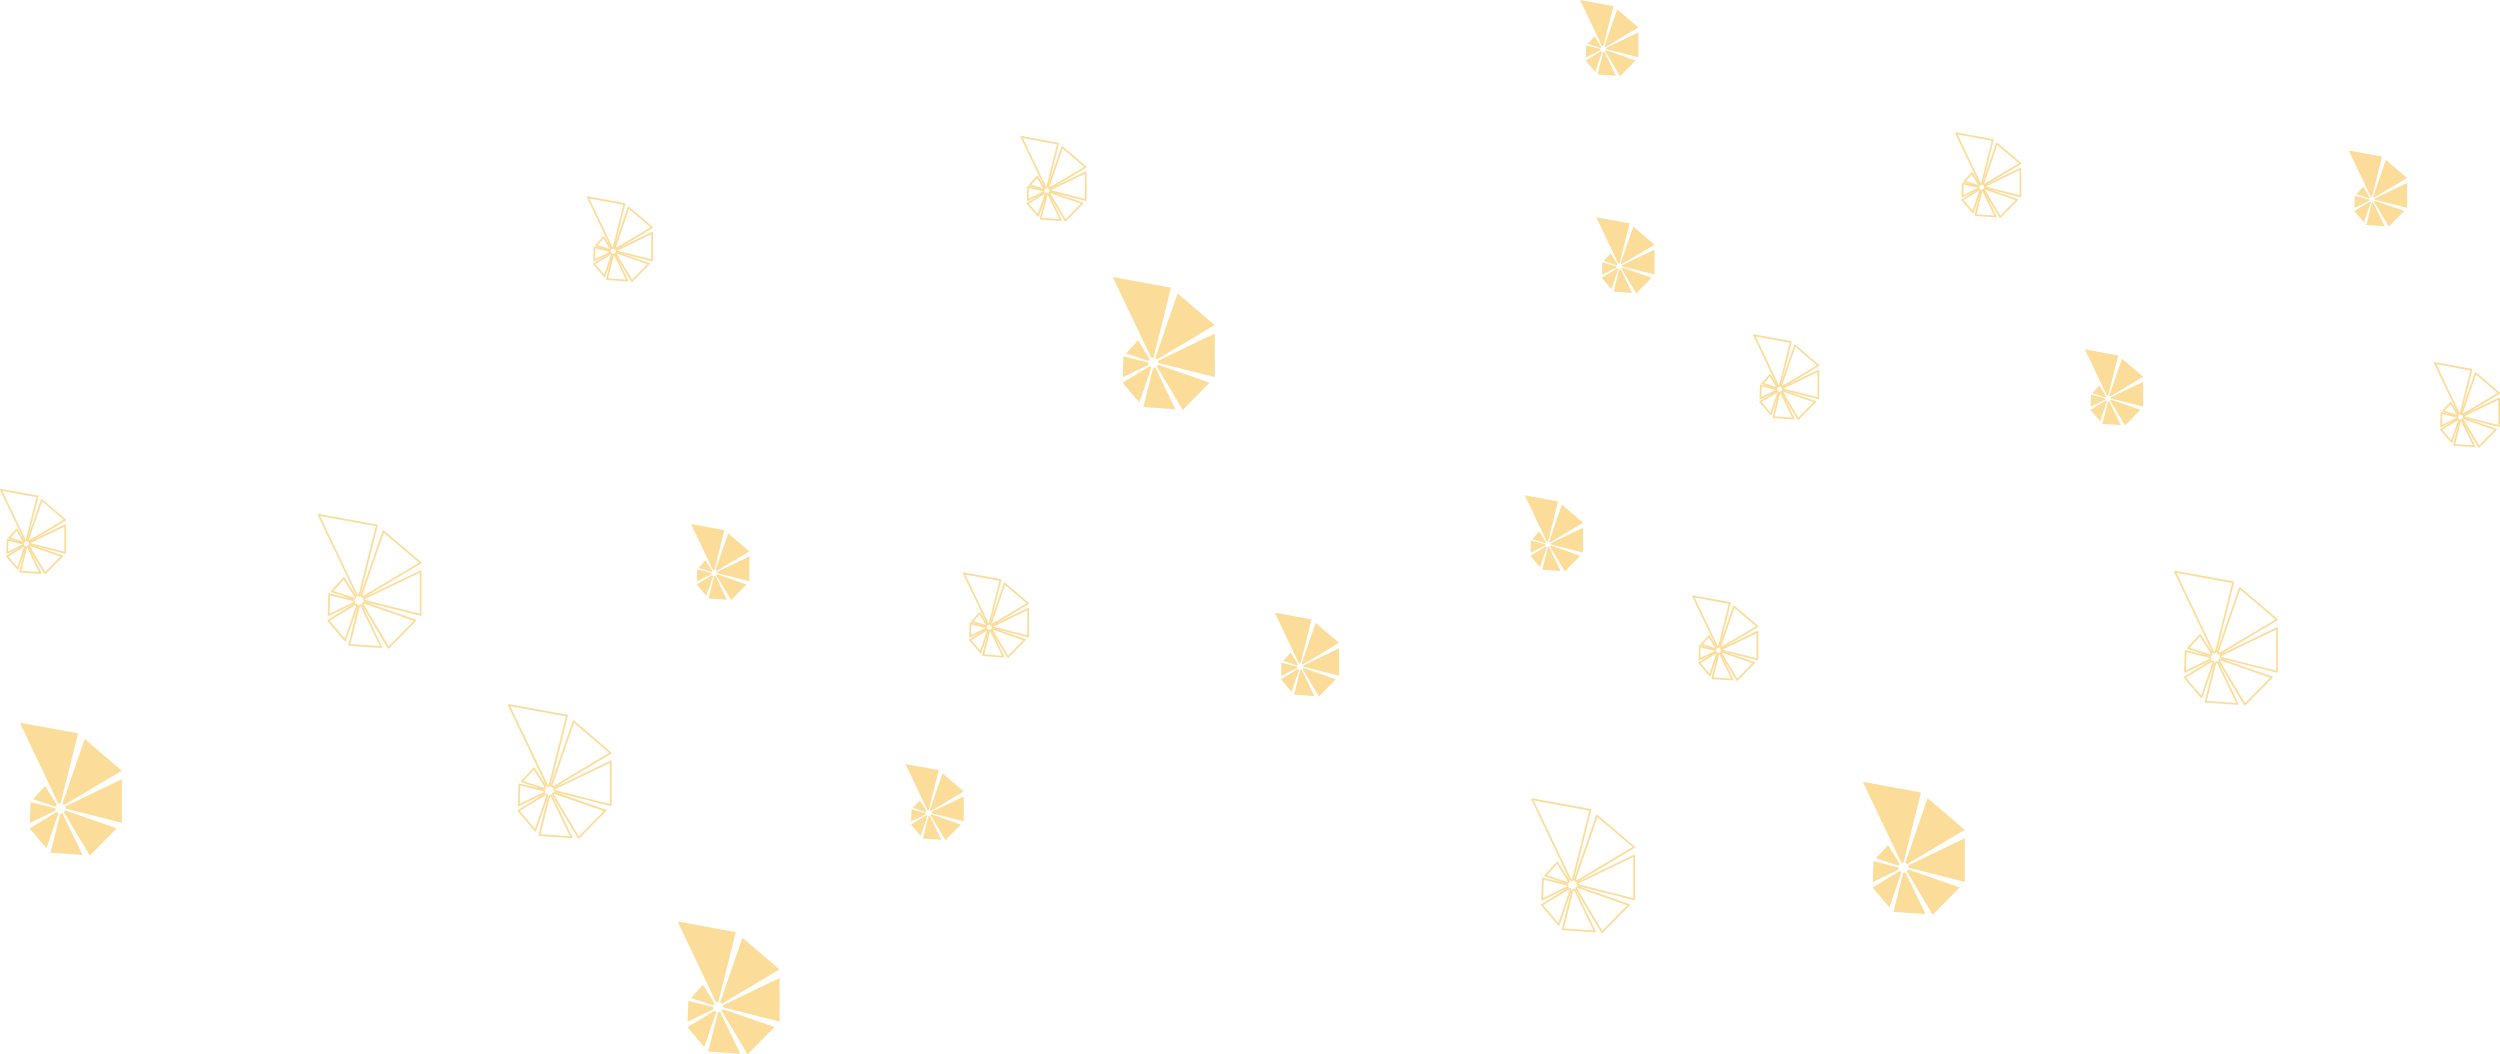 <svg id="Слой_1" data-name="Слой 1" xmlns="http://www.w3.org/2000/svg" viewBox="0 0 1404.19 592.21"><title>header-bg</title><g style="opacity:0.4"><path d="M-181.79,780.45l14.29-6.92a1.14,1.14,0,0,0,.13-0.71,1.13,1.13,0,0,0-.29-0.67l-13.77-3.43Z" transform="translate(198.57 -318.2)" style="fill:#f7a800;fill-rule:evenodd"/><path d="M-172.49,794.65l6.71-19.44a1.13,1.13,0,0,0-.41-0.6,1.17,1.17,0,0,0-.68-0.27L-182,783.48Z" transform="translate(198.57 -318.2)" style="fill:#f7a800;fill-rule:evenodd"/><path d="M-152.2,798.42l-11.19-23.25a1.16,1.16,0,0,0-.71-0.13,1.15,1.15,0,0,0-.67.29l-5.44,21.85Z" transform="translate(198.57 -318.2)" style="fill:#f7a800;fill-rule:evenodd"/><path d="M-133,783.46l-28.71-10a1.18,1.18,0,0,0-.6.41,1.17,1.17,0,0,0-.27.68l14.47,24.23Z" transform="translate(198.57 -318.2)" style="fill:#f7a800;fill-rule:evenodd"/><path d="M-130.13,755.85l-31.62,15.21a1.15,1.15,0,0,0-.13.72,1.13,1.13,0,0,0,.29.67l31.49,7.89Z" transform="translate(198.57 -318.2)" style="fill:#f7a800;fill-rule:evenodd"/><path d="M-151,733.3l-12.46,36.1a1.15,1.15,0,0,0,.41.6,1.16,1.16,0,0,0,.68.27l32.19-19.19Z" transform="translate(198.57 -318.2)" style="fill:#f7a800;fill-rule:evenodd"/><path d="M-187.41,724.13l21.56,45.29a1.14,1.14,0,0,0,.71.13,1.15,1.15,0,0,0,.67-0.29l9.75-39.14Z" transform="translate(198.57 -318.2)" style="fill:#f7a800;fill-rule:evenodd"/><path d="M-180,767.08l12.55,4.15a0.91,0.91,0,0,0,.48-0.41,1.17,1.17,0,0,0,.26-0.68l-6.51-10.46Z" transform="translate(198.57 -318.2)" style="fill:#f7a800;fill-rule:evenodd"/><path d="M-13.75,664.13l7.59-3.67,5.1-2.47c0.37-.18,1.73-0.55,1.83-1.07,0.53-2.81-3.25-2.69-5.26-3.19l-9-2.25a0.51,0.51,0,0,0-.63.48L-14.5,663.7a0.5,0.5,0,0,0,1,0L-13.13,652l-0.63.48,7.13,1.77,4.76,1.18c0.15,0,2.73.55,1.76,1l-14.13,6.84C-14.84,663.55-14.33,664.41-13.75,664.13Z" transform="translate(198.57 -318.2)" style="fill:#f7a800"/><path d="M-4.22,678l3.35-9.72,2.37-6.86a11.12,11.12,0,0,0,1-3C2.5,655-4,660-4.56,660.32l-9.85,6a0.51,0.51,0,0,0-.1.79l9.46,11.17c0.42,0.49,1.12-.22.71-0.71l-9.46-11.17-0.1.79,8.18-5L-0.51,659c0.34-.2,2.36-1.68,1.91-0.35l-6.58,19.09C-5.4,678.38-4.43,678.64-4.22,678Z" transform="translate(198.57 -318.2)" style="fill:#f7a800"/><path d="M16,681.42L4.83,658.17c-0.72-1.5-2.3.26-2.51,1.11l-1.8,7.23L-2.9,680.3a0.51,0.51,0,0,0,.48.63l18,1.24c0.64,0,.64-1,0-1l-18-1.24,0.48,0.63,3-11.89,1.88-7.57c0.07-.3.62-3.36,1.2-2.16l11.05,23C15.43,682.5,16.29,682,16,681.42Z" transform="translate(198.57 -318.2)" style="fill:#f7a800"/><path d="M34.91,666.23l-14.82-5.17-9.75-3.4c-1-.33-3.36-1.73-4.41-1.44-2.21.61-.76,2.51-0.12,3.58l5,8.44,8.38,14a0.51,0.51,0,0,0,.79.1l15.11-15.31a0.5,0.5,0,0,0-.71-0.71L19.32,681.67l0.79,0.1L12.48,669l-5-8.38L6,658.15c-0.12-.19-0.69-1.18.11-0.9l28.55,10C35.26,667.41,35.52,666.44,34.91,666.23Z" transform="translate(198.57 -318.2)" style="fill:#f7a800"/><path d="M37.41,638.67L6.08,653.74c-1.32.63-.59,2.3,0.57,2.59l7.71,1.93,21.2,5.31,2,0.5a0.51,0.51,0,0,0,.63-0.48q0-12.24,0-24.49a0.5,0.5,0,0,0-1,0q0,12.24,0,24.49l0.63-.48L21.59,659l-10.87-2.73-3.29-.82s-1.87-.4-1.06-0.78l31.47-15.14,0.07,0C38.5,639.26,38,638.39,37.41,638.67Z" transform="translate(198.57 -318.2)" style="fill:#f7a800"/><path d="M16.31,616.41L4.42,650.83l-0.56,1.61c-0.26.75,1,1.75,1.68,1.56,1.3-.36,2.71-1.6,3.86-2.28L29,640l8.86-5.28A0.5,0.5,0,0,0,38,634L17.14,616.19c-0.49-.42-1.2.29-0.71,0.71l20.82,17.77,0.1-.79-31,18.49c-1.39.83-1.62,0.65-1.09-.88L8,643.56l7.54-21.84,1.74-5C17.48,616.07,16.52,615.81,16.31,616.41Z" transform="translate(198.57 -318.2)" style="fill:#f7a800"/><path d="M-20.06,607.63l15.84,33.28,5.71,12c0.32,0.68,2.13.44,2.3-.27l0.31-1.26,2-7.9,7.47-30a0.5,0.5,0,0,0-.35-0.61l-32.69-6c-0.63-.12-0.9.85-0.27,1l32.69,6-0.35-.61-9,36c-0.06.24-.89,3.92-1.32,3l-2.15-4.51-9.53-20-9.81-20.62C-19.47,606.55-20.33,607.06-20.06,607.63Z" transform="translate(198.57 -318.2)" style="fill:#f7a800"/><path d="M-12.36,650.81l7.21,2.38c0.88,0.29,5,2.36,5.82,1.64C2.6,653.18.15,651-.85,649.37L-5,642.67a0.5,0.5,0,0,0-.79-0.1L-12.58,650a0.5,0.5,0,0,0,.71.71l6.77-7.41-0.79-.1,3.39,5.44,2.16,3.46c0,0.07,1.3,2.08.7,1.88l-12.46-4.12C-12.7,649.65-13,650.61-12.36,650.81Z" transform="translate(198.57 -318.2)" style="fill:#f7a800"/><path d="M93.05,770.93l7.59-3.67,5.1-2.47c0.37-.18,1.74-0.55,1.83-1.07,0.52-2.81-3.25-2.69-5.26-3.19l-9-2.25a0.51,0.51,0,0,0-.63.48L92.3,770.5a0.5,0.5,0,0,0,1,0l0.37-11.73-0.63.48,7.13,1.77,4.76,1.19c0.15,0,2.73.55,1.76,1l-14.13,6.84C92,770.35,92.48,771.21,93.05,770.93Z" transform="translate(198.57 -318.2)" style="fill:#f7a800"/><path d="M102.58,784.84l3.35-9.72,2.37-6.86a11.12,11.12,0,0,0,1-3c0-3.48-6.47,1.51-7.07,1.87l-9.85,6a0.51,0.51,0,0,0-.1.79l9.46,11.17c0.42,0.49,1.12-.22.71-0.71L93,773.18l-0.1.79,8.18-5,5.22-3.17c0.33-.2,2.36-1.68,1.91-0.35l-6.58,19.09C101.41,785.18,102.37,785.44,102.58,784.84Z" transform="translate(198.57 -318.2)" style="fill:#f7a800"/><path d="M122.82,788.22L111.63,765c-0.72-1.5-2.3.26-2.51,1.11l-1.8,7.23L103.9,787.1a0.51,0.51,0,0,0,.48.63l18,1.24c0.64,0,.64-1,0-1l-18-1.24,0.48,0.63,3-11.89,1.88-7.57c0.07-.3.62-3.36,1.2-2.16l11.05,23C122.24,789.31,123.1,788.8,122.82,788.22Z" transform="translate(198.57 -318.2)" style="fill:#f7a800"/><path d="M141.72,773l-14.82-5.17-9.75-3.4c-1-.33-3.36-1.73-4.41-1.44-2.21.61-.76,2.51-0.12,3.58l5,8.44,8.38,14a0.51,0.51,0,0,0,.79.1l15.11-15.31a0.5,0.5,0,0,0-.71-0.71l-15.11,15.31,0.79,0.1-7.62-12.76-5-8.38L112.79,765c-0.12-.19-0.69-1.18.11-0.9l28.55,10C142.06,774.21,142.32,773.25,141.72,773Z" transform="translate(198.57 -318.2)" style="fill:#f7a800"/><path d="M144.21,745.48l-31.33,15.07c-1.31.63-.59,2.3,0.57,2.59l7.71,1.93,21.2,5.31,2,0.5a0.51,0.51,0,0,0,.63-0.48q0-12.24,0-24.49a0.5,0.5,0,0,0-1,0q0,12.24,0,24.49l0.63-.48-16.23-4.07-10.87-2.73-3.29-.82s-1.87-.4-1.06-0.78l31.47-15.14,0.07,0C145.3,746.06,144.79,745.2,144.21,745.48Z" transform="translate(198.57 -318.2)" style="fill:#f7a800"/><path d="M123.11,723.22l-11.88,34.41-0.56,1.61c-0.26.75,1,1.75,1.67,1.56,1.3-.36,2.71-1.6,3.86-2.28l19.6-11.68,8.86-5.28a0.5,0.5,0,0,0,.1-0.79L123.94,723c-0.49-.42-1.2.29-0.71,0.71l20.82,17.77,0.1-.79-31,18.49c-1.39.83-1.62,0.64-1.09-.88l2.74-7.94,7.54-21.84,1.74-5C124.28,722.87,123.32,722.61,123.11,723.22Z" transform="translate(198.57 -318.2)" style="fill:#f7a800"/><path d="M86.75,714.44l15.84,33.28,5.71,12c0.32,0.68,2.13.44,2.3-.27l0.31-1.26,2-7.9,7.47-30a0.5,0.5,0,0,0-.35-0.61l-32.69-6c-0.63-.12-0.9.85-0.27,1l32.69,6-0.35-.61-9,36c-0.06.24-.89,3.92-1.32,3L107,754.57l-9.53-20-9.82-20.62C87.33,713.35,86.47,713.86,86.75,714.44Z" transform="translate(198.57 -318.2)" style="fill:#f7a800"/><path d="M94.45,757.62l7.21,2.39c0.88,0.29,5,2.36,5.82,1.64,1.92-1.66-.53-3.86-1.53-5.46l-4.17-6.7a0.5,0.5,0,0,0-.79-0.1l-6.77,7.41a0.5,0.5,0,0,0,.71.71l6.77-7.41-0.79-.1,3.39,5.44,2.16,3.46c0,0.07,1.3,2.08.7,1.88l-12.46-4.12C94.1,756.45,93.84,757.42,94.45,757.62Z" transform="translate(198.57 -318.2)" style="fill:#f7a800"/><path d="M667.88,823.85l7.59-3.67,5.1-2.47c0.37-.18,1.73-0.55,1.83-1.07,0.53-2.81-3.25-2.69-5.26-3.19l-9-2.25a0.51,0.51,0,0,0-.63.48l-0.37,11.73a0.5,0.5,0,0,0,1,0l0.37-11.73-0.63.48,7.13,1.77,4.76,1.18c0.15,0,2.73.55,1.76,1L667.37,823C666.79,823.27,667.3,824.13,667.88,823.85Z" transform="translate(198.57 -318.2)" style="fill:#f7a800"/><path d="M677.4,837.75l3.35-9.72,2.37-6.86a11.12,11.12,0,0,0,1-3c0-3.48-6.47,1.5-7.07,1.87l-9.85,6a0.51,0.51,0,0,0-.1.79L676.57,838c0.42,0.49,1.12-.22.71-0.71l-9.46-11.17-0.1.79,8.18-5,5.22-3.17c0.33-.2,2.37-1.68,1.91-0.35l-6.59,19.08C676.23,838.1,677.19,838.36,677.4,837.75Z" transform="translate(198.57 -318.2)" style="fill:#f7a800"/><path d="M697.64,841.14l-11.19-23.25c-0.72-1.5-2.3.26-2.51,1.11l-1.8,7.23L678.72,840a0.51,0.51,0,0,0,.48.63l18,1.24c0.64,0,.64-1,0-1l-18-1.24,0.48,0.63,3-11.89,1.88-7.57c0.07-.3.62-3.36,1.2-2.16l11.05,23C697.06,842.23,697.92,841.72,697.64,841.14Z" transform="translate(198.57 -318.2)" style="fill:#f7a800"/><path d="M716.54,826l-14.82-5.17-9.75-3.4c-1-.33-3.36-1.73-4.41-1.44-2.21.61-.76,2.51-0.12,3.58l5,8.44,8.38,14a0.51,0.51,0,0,0,.79.1l15.11-15.31a0.5,0.5,0,0,0-.71-0.71l-15.11,15.31,0.79,0.1-7.62-12.76-5-8.38-1.49-2.49c-0.12-.19-0.69-1.18.11-0.9l28.55,10C716.89,827.13,717.15,826.16,716.54,826Z" transform="translate(198.57 -318.2)" style="fill:#f7a800"/><path d="M719,798.39l-31.33,15.07c-1.31.63-.59,2.3,0.57,2.59L696,818l21.2,5.31,2,0.5a0.51,0.51,0,0,0,.63-0.48q0-12.25,0-24.49a0.5,0.5,0,0,0-1,0q0,12.25,0,24.49l0.63-.48-16.23-4.07L692.34,816l-3.29-.82s-1.87-.4-1.06-0.78l31.47-15.14,0.07,0C720.12,799,719.62,798.12,719,798.39Z" transform="translate(198.57 -318.2)" style="fill:#f7a800"/><path d="M697.93,776.13l-11.88,34.41-0.56,1.61c-0.26.75,1,1.75,1.67,1.56,1.3-.36,2.71-1.6,3.86-2.28l19.6-11.68,8.86-5.28a0.5,0.5,0,0,0,.1-0.79l-20.82-17.77c-0.49-.42-1.2.29-0.71,0.71l20.82,17.77,0.1-.79L688,812.1c-1.39.83-1.62,0.64-1.09-.88l2.74-7.94,7.54-21.84,1.74-5C699.11,775.79,698.14,775.53,697.93,776.13Z" transform="translate(198.57 -318.2)" style="fill:#f7a800"/><path d="M661.57,767.36l15.84,33.28,5.71,12c0.32,0.68,2.13.43,2.3-.27l0.31-1.26,2-7.9,7.47-30a0.5,0.5,0,0,0-.35-0.61l-32.69-6c-0.63-.12-0.9.85-0.27,1l32.69,6-0.35-.61-9,36c-0.06.24-.89,3.92-1.32,3l-2.15-4.51-9.53-20-9.82-20.62C662.16,766.27,661.3,766.78,661.57,767.36Z" transform="translate(198.57 -318.2)" style="fill:#f7a800"/><path d="M669.27,810.53l7.21,2.38c0.88,0.29,5,2.36,5.82,1.64,1.92-1.66-.53-3.86-1.53-5.46l-4.17-6.7a0.5,0.5,0,0,0-.79-0.1L669,809.7a0.5,0.5,0,0,0,.71.71l6.77-7.41-0.79-.1,3.39,5.44,2.16,3.46c0,0.07,1.3,2.08.7,1.88l-12.46-4.12C668.92,809.37,668.66,810.33,669.27,810.53Z" transform="translate(198.57 -318.2)" style="fill:#f7a800"/><path d="M1028.93,696l7.59-3.67,5.1-2.47c0.37-.18,1.73-0.55,1.83-1.07,0.53-2.81-3.25-2.69-5.26-3.19l-9-2.24a0.51,0.51,0,0,0-.63.48l-0.37,11.73a0.5,0.5,0,0,0,1,0l0.37-11.73-0.63.48,7.12,1.77,4.76,1.19c0.15,0,2.73.55,1.76,1l-14.13,6.84C1027.84,695.46,1028.35,696.32,1028.93,696Z" transform="translate(198.57 -318.2)" style="fill:#f7a800"/><path d="M1038.46,709.95l3.35-9.72,2.37-6.86a11.12,11.12,0,0,0,1-3c0-3.48-6.47,1.51-7.07,1.87l-9.85,6a0.51,0.51,0,0,0-.1.79l9.46,11.17c0.42,0.49,1.12-.22.71-0.71l-9.46-11.17-0.1.79,8.18-5,5.22-3.17c0.33-.2,2.37-1.68,1.91-0.35l-6.59,19.09C1037.28,710.29,1038.25,710.55,1038.46,709.95Z" transform="translate(198.57 -318.2)" style="fill:#f7a800"/><path d="M1058.7,713.33l-11.18-23.25c-0.72-1.5-2.3.26-2.51,1.11l-1.8,7.23-3.43,13.79a0.51,0.51,0,0,0,.48.63l18,1.24c0.64,0,.64-1,0-1l-18-1.24,0.48,0.63,3-11.89,1.88-7.57c0.07-.3.62-3.36,1.2-2.16l11.05,23C1058.11,714.42,1059,713.91,1058.7,713.33Z" transform="translate(198.57 -318.2)" style="fill:#f7a800"/><path d="M1077.59,698.15L1062.77,693l-9.75-3.4c-1-.33-3.36-1.73-4.41-1.44-2.21.61-.76,2.51-0.12,3.58l5,8.44,8.38,14a0.5,0.5,0,0,0,.79.1L1077.81,699a0.5,0.5,0,0,0-.71-0.71L1062,713.59l0.79,0.1-7.62-12.76-5-8.38-1.49-2.49c-0.12-.19-0.69-1.18.11-0.9l28.55,10C1077.94,699.32,1078.2,698.36,1077.59,698.15Z" transform="translate(198.57 -318.2)" style="fill:#f7a800"/><path d="M1080.09,670.59l-31.33,15.07c-1.32.63-.59,2.3,0.58,2.59l7.71,1.93,21.2,5.31,2,0.5a0.51,0.51,0,0,0,.63-0.48q0-12.24,0-24.49a0.5,0.5,0,0,0-1,0q0,12.24,0,24.49l0.63-.48L1064.27,691l-10.87-2.73-3.29-.82s-1.87-.4-1.06-0.78l31.47-15.14,0.07,0C1081.17,671.17,1080.67,670.31,1080.09,670.59Z" transform="translate(198.57 -318.2)" style="fill:#f7a800"/><path d="M1059,648.33l-11.88,34.41-0.56,1.61c-0.26.75,1,1.75,1.67,1.56,1.3-.36,2.71-1.6,3.86-2.28l19.6-11.68,8.86-5.28a0.5,0.5,0,0,0,.1-0.79l-20.82-17.77c-0.49-.42-1.2.29-0.71,0.71l20.82,17.77,0.1-.79-31,18.49c-1.39.83-1.62,0.64-1.09-.88l2.74-7.94,7.54-21.84,1.74-5C1060.16,648,1059.19,647.72,1059,648.33Z" transform="translate(198.57 -318.2)" style="fill:#f7a800"/><path d="M1022.63,639.55l15.84,33.28,5.71,12c0.32,0.68,2.13.44,2.3-.27l0.31-1.26,2-7.9,7.47-30a0.5,0.5,0,0,0-.35-0.61l-32.69-6c-0.63-.12-0.9.85-0.27,1l32.69,6-0.35-.61-9,36c-0.06.24-.89,3.92-1.32,3l-2.14-4.51-9.53-20L1023.49,639C1023.21,638.46,1022.35,639,1022.63,639.55Z" transform="translate(198.57 -318.2)" style="fill:#f7a800"/><path d="M1030.32,682.73l7.21,2.38c0.88,0.29,5,2.36,5.82,1.64,1.92-1.65-.53-3.85-1.53-5.46l-4.17-6.7a0.5,0.5,0,0,0-.79-0.1l-6.77,7.41a0.5,0.5,0,0,0,.71.71l6.77-7.41-0.79-.1,3.39,5.44,2.16,3.46c0,0.07,1.3,2.08.7,1.88l-12.46-4.12C1030,681.56,1029.71,682.53,1030.32,682.73Z" transform="translate(198.57 -318.2)" style="fill:#f7a800"/><path d="M187.66,892.08l14.29-6.91a1.13,1.13,0,0,0,.13-0.71,1.1,1.1,0,0,0-.29-0.67L188,880.35Z" transform="translate(198.57 -318.2)" style="fill:#f7a800;fill-rule:evenodd"/><path d="M197,906.28l6.71-19.44a1.14,1.14,0,0,0-.41-0.6,1.16,1.16,0,0,0-.68-0.27l-15.08,9.15Z" transform="translate(198.57 -318.2)" style="fill:#f7a800;fill-rule:evenodd"/><path d="M217.24,910.06l-11.18-23.25a1.19,1.19,0,0,0-.72-0.13,1.16,1.16,0,0,0-.67.29l-5.44,21.85Z" transform="translate(198.57 -318.2)" style="fill:#f7a800;fill-rule:evenodd"/><path d="M236.44,895.1l-28.71-10a1.26,1.26,0,0,0-.87,1.09l14.47,24.23Z" transform="translate(198.57 -318.2)" style="fill:#f7a800;fill-rule:evenodd"/><path d="M239.32,867.49L207.7,882.7a1.15,1.15,0,0,0-.13.72,1.12,1.12,0,0,0,.29.67L239.34,892Z" transform="translate(198.57 -318.2)" style="fill:#f7a800;fill-rule:evenodd"/><path d="M218.45,844.93L206,881a1.24,1.24,0,0,0,1.09.87l32.19-19.19Z" transform="translate(198.57 -318.2)" style="fill:#f7a800;fill-rule:evenodd"/><path d="M182,835.77l21.56,45.29a1.14,1.14,0,0,0,.71.13,1.15,1.15,0,0,0,.67-0.29l9.75-39.13Z" transform="translate(198.57 -318.2)" style="fill:#f7a800;fill-rule:evenodd"/><path d="M189.44,878.72L202,882.87a0.91,0.91,0,0,0,.48-0.41,1.16,1.16,0,0,0,.26-0.68l-6.51-10.46Z" transform="translate(198.57 -318.2)" style="fill:#f7a800;fill-rule:evenodd"/><path d="M432.06,530.11l14.29-6.92a1.26,1.26,0,0,0-.15-1.39l-13.77-3.43Z" transform="translate(198.57 -318.2)" style="fill:#f7a800;fill-rule:evenodd"/><path d="M441.36,544.31l6.71-19.44a1.14,1.14,0,0,0-.41-0.6A1.17,1.17,0,0,0,447,524l-15.08,9.15Z" transform="translate(198.57 -318.2)" style="fill:#f7a800;fill-rule:evenodd"/><path d="M461.65,548.09l-11.19-23.25a1.26,1.26,0,0,0-1.39.15l-5.44,21.85Z" transform="translate(198.57 -318.2)" style="fill:#f7a800;fill-rule:evenodd"/><path d="M480.85,533.13l-28.71-10a1.19,1.19,0,0,0-.6.41,1.17,1.17,0,0,0-.27.68l14.47,24.23Z" transform="translate(198.57 -318.2)" style="fill:#f7a800;fill-rule:evenodd"/><path d="M483.73,505.52L452.1,520.73a1.15,1.15,0,0,0-.13.72,1.13,1.13,0,0,0,.29.67L483.75,530Z" transform="translate(198.57 -318.2)" style="fill:#f7a800;fill-rule:evenodd"/><path d="M462.85,483l-12.46,36.1a1.15,1.15,0,0,0,.41.6,1.16,1.16,0,0,0,.68.27l32.19-19.19Z" transform="translate(198.57 -318.2)" style="fill:#f7a800;fill-rule:evenodd"/><path d="M426.44,473.8L448,519.09a1.13,1.13,0,0,0,.71.13,1.15,1.15,0,0,0,.67-0.29l9.75-39.13Z" transform="translate(198.57 -318.2)" style="fill:#f7a800;fill-rule:evenodd"/><path d="M433.84,516.75l12.55,4.15a0.91,0.91,0,0,0,.48-0.41,1.17,1.17,0,0,0,.26-0.68l-6.51-10.46Z" transform="translate(198.57 -318.2)" style="fill:#f7a800;fill-rule:evenodd"/><path d="M853.34,813.64l14.29-6.92a1.13,1.13,0,0,0,.13-0.71,1.12,1.12,0,0,0-.28-0.67l-13.77-3.43Z" transform="translate(198.57 -318.2)" style="fill:#f7a800;fill-rule:evenodd"/><path d="M862.64,827.84l6.71-19.44a1.13,1.13,0,0,0-.41-0.6,1.16,1.16,0,0,0-.68-0.27l-15.08,9.15Z" transform="translate(198.57 -318.2)" style="fill:#f7a800;fill-rule:evenodd"/><path d="M882.93,831.61l-11.18-23.25a1.18,1.18,0,0,0-.71-0.13,1.17,1.17,0,0,0-.67.29l-5.43,21.86Z" transform="translate(198.57 -318.2)" style="fill:#f7a800;fill-rule:evenodd"/><path d="M902.13,816.66l-28.71-10a1.17,1.17,0,0,0-.6.41,1.16,1.16,0,0,0-.27.68L887,832Z" transform="translate(198.57 -318.2)" style="fill:#f7a800;fill-rule:evenodd"/><path d="M905,789l-31.62,15.21a1.16,1.16,0,0,0-.13.72,1.15,1.15,0,0,0,.29.67L905,813.54Z" transform="translate(198.57 -318.2)" style="fill:#f7a800;fill-rule:evenodd"/><path d="M884.13,766.49l-12.46,36.1a1.12,1.12,0,0,0,.41.6,1.17,1.17,0,0,0,.68.27l32.19-19.19Z" transform="translate(198.57 -318.2)" style="fill:#f7a800;fill-rule:evenodd"/><path d="M847.72,757.33l21.55,45.29a1.25,1.25,0,0,0,1.38-.15l9.75-39.13Z" transform="translate(198.57 -318.2)" style="fill:#f7a800;fill-rule:evenodd"/><path d="M855.12,800.28l12.55,4.15a0.9,0.9,0,0,0,.48-0.41,1.18,1.18,0,0,0,.26-0.68l-6.51-10.46Z" transform="translate(198.57 -318.2)" style="fill:#f7a800;fill-rule:evenodd"/><path d="M521,697.81l9-4.36a0.73,0.73,0,0,0,.08-0.45,0.71,0.71,0,0,0-.18-0.42l-8.68-2.16Z" transform="translate(198.57 -318.2)" style="fill:#f7a800;fill-rule:evenodd"/><path d="M526.87,706.76l4.23-12.26a0.72,0.72,0,0,0-.26-0.38,0.74,0.74,0,0,0-.43-0.17l-9.51,5.77Z" transform="translate(198.57 -318.2)" style="fill:#f7a800;fill-rule:evenodd"/><path d="M539.66,709.14l-7.05-14.66a0.74,0.74,0,0,0-.45-0.09,0.72,0.72,0,0,0-.42.18l-3.43,13.78Z" transform="translate(198.57 -318.2)" style="fill:#f7a800;fill-rule:evenodd"/><path d="M551.77,699.71l-18.1-6.31a0.75,0.75,0,0,0-.38.26,0.74,0.74,0,0,0-.17.43l9.13,15.28Z" transform="translate(198.57 -318.2)" style="fill:#f7a800;fill-rule:evenodd"/><path d="M553.58,682.3l-19.94,9.59a0.79,0.79,0,0,0,.1.87l19.86,5Z" transform="translate(198.57 -318.2)" style="fill:#f7a800;fill-rule:evenodd"/><path d="M540.42,668.07l-7.86,22.76a0.72,0.72,0,0,0,.26.38,0.74,0.74,0,0,0,.43.17l20.3-12.1Z" transform="translate(198.57 -318.2)" style="fill:#f7a800;fill-rule:evenodd"/><path d="M517.46,662.3l13.59,28.56a0.79,0.79,0,0,0,.87-0.1l6.15-24.68Z" transform="translate(198.57 -318.2)" style="fill:#f7a800;fill-rule:evenodd"/><path d="M522.13,689.38L530,692a0.57,0.57,0,0,0,.3-0.26,0.74,0.74,0,0,0,.17-0.43l-4.11-6.6Z" transform="translate(198.57 -318.2)" style="fill:#f7a800;fill-rule:evenodd"/><path d="M346.57,676.11l4.83-2.34,3.12-1.51c0.3-.15,1.21-0.39,1.29-0.81,0.36-1.91-1.85-1.84-3.23-2.18l-5.89-1.47a0.51,0.51,0,0,0-.63.48l-0.23,7.4a0.5,0.5,0,0,0,1,0l0.23-7.4-0.63.48,4.52,1.13,3.12,0.78c0.24,0.06,1.15.16,0.89,0.28l-8.88,4.3C345.48,675.52,346,676.38,346.57,676.11Z" transform="translate(198.57 -318.2)" style="fill:#f7a800"/><path d="M352.66,684.76l2.36-6.84,1.41-4.09c0.12-.35.68-1.32,0.41-1.72-1.18-1.74-3.21.39-4.48,1.16l-6.4,3.88a0.51,0.51,0,0,0-.1.79l6,7c0.42,0.49,1.12-.22.71-0.71l-6-7-0.1.79,5.17-3.14,3.29-2c0.25-.15,1.07-0.87.92-0.44l-4.16,12.05C351.49,685.11,352.45,685.37,352.66,684.76Z" transform="translate(198.57 -318.2)" style="fill:#f7a800"/><path d="M365.4,686.75l-3.63-7.55L359.26,674c-0.24-.51-0.56-1.75-1.09-2.06-2.13-1.25-2.56,4.22-2.79,5.15l-2.24,9a0.51,0.51,0,0,0,.48.63L365,687.51c0.64,0,.64-1,0-1l-11.35-.78,0.48,0.63,1.77-7.13,1.18-4.76c0.09-.35.39-2,0.51-1.71l7,14.5C364.82,687.84,365.68,687.33,365.4,686.75Z" transform="translate(198.57 -318.2)" style="fill:#f7a800"/><path d="M377.21,677.09l-9.52-3.32-6.26-2.18c-0.47-.16-2.18-1.12-2.71-0.76-1,.66-0.83,1.21-0.31,2.07l3.14,5.25,5.57,9.32a0.51,0.51,0,0,0,.79.1l9.53-9.66a0.5,0.5,0,0,0-.71-0.71l-9.53,9.66L368,687l-4.56-7.64-3.23-5.41a14.74,14.74,0,0,0-1.28-2.16l18,6.29C377.55,678.27,377.81,677.3,377.21,677.09Z" transform="translate(198.57 -318.2)" style="fill:#f7a800"/><path d="M378.64,659.73L368,664.85l-6.75,3.25c-0.48.23-2.65,0.86-2.78,1.53-0.26,1.37.49,1.5,1.58,1.77l6.88,1.73,11.84,3a0.51,0.51,0,0,0,.63-0.48q0-7.72,0-15.44a0.5,0.5,0,0,0-1,0q0,7.72,0,15.44l0.63-.48-10.41-2.61-6.87-1.72c-0.46-.12-2.45-0.66-2.44-0.66l19.82-9.53C379.73,660.32,379.22,659.46,378.64,659.73Z" transform="translate(198.57 -318.2)" style="fill:#f7a800"/><path d="M365.25,645.81l-4.17,12.08-2.72,7.88c-0.36,1-1.35,2.55-.66,3.57s2-.19,2.66-0.57l7.11-4.24,11.65-6.94a0.5,0.5,0,0,0,.1-0.79l-13.13-11.21c-0.49-.42-1.2.29-0.71,0.71L378.5,657.5l0.1-.79-9.94,5.92-7.11,4.24c-0.59.35-3,1.37-3.2,1.94l7.85-22.75C366.42,645.46,365.46,645.2,365.25,645.81Z" transform="translate(198.57 -318.2)" style="fill:#f7a800"/><path d="M342.34,640.42l13.52,28.41c0.64,1.34,1.83,0,2-.81l2-8,4-15.9a0.5,0.5,0,0,0-.35-0.61l-20.62-3.79c-0.63-.12-0.9.85-0.27,1l20.62,3.79-0.35-.61-3.49,14-2.12,8.51-0.51,2a1.27,1.27,0,0,1-.33-0.63L343.2,639.91C342.93,639.33,342.06,639.84,342.34,640.42Z" transform="translate(198.57 -318.2)" style="fill:#f7a800"/><path d="M347.31,667.73l4.58,1.51c0.66,0.22,3.16,1.54,3.82,1,1.3-1.13-.22-2.53-0.9-3.62l-2.66-4.28a0.5,0.5,0,0,0-.79-0.1l-4.27,4.67a0.5,0.5,0,0,0,.71.71l4.27-4.67-0.79-.1,2.14,3.44c0.42,0.67,1.47,2.91,2,3.09l-7.85-2.59C347,666.56,346.7,667.53,347.31,667.73Z" transform="translate(198.57 -318.2)" style="fill:#f7a800"/><path d="M135.37,464.9l4.83-2.34,3.12-1.51c0.3-.15,1.21-0.39,1.29-0.81,0.36-1.91-1.85-1.84-3.23-2.18l-5.89-1.47a0.51,0.51,0,0,0-.63.48l-0.23,7.4a0.5,0.5,0,0,0,1,0l0.23-7.4-0.63.48,4.52,1.13,3.12,0.78c0.24,0.06,1.15.16,0.89,0.28l-8.88,4.3C134.28,464.32,134.79,465.18,135.37,464.9Z" transform="translate(198.57 -318.2)" style="fill:#f7a800"/><path d="M141.46,473.56l2.36-6.84,1.41-4.09c0.12-.35.68-1.32,0.41-1.72-1.18-1.74-3.21.39-4.48,1.16l-6.4,3.88a0.51,0.51,0,0,0-.1.79l6,7c0.42,0.49,1.12-.22.71-0.71l-6-7-0.1.79,5.17-3.14,3.29-2c0.25-.15,1.07-0.87.92-0.44l-4.16,12.05C140.28,473.9,141.25,474.16,141.46,473.56Z" transform="translate(198.57 -318.2)" style="fill:#f7a800"/><path d="M154.2,475.55L150.57,468l-2.51-5.22c-0.24-.51-0.56-1.75-1.09-2.06-2.13-1.25-2.56,4.22-2.79,5.15l-2.24,9a0.51,0.51,0,0,0,.48.63l11.35,0.78c0.64,0,.64-1,0-1l-11.35-.78,0.48,0.63,1.77-7.13,1.18-4.76c0.09-.35.39-2,0.51-1.71l7,14.5C153.62,476.64,154.48,476.13,154.2,475.55Z" transform="translate(198.57 -318.2)" style="fill:#f7a800"/><path d="M166,465.89l-9.52-3.32-6.26-2.18c-0.47-.16-2.18-1.12-2.71-0.76-1,.66-0.83,1.21-0.31,2.07l3.14,5.25,5.57,9.32a0.51,0.51,0,0,0,.79.1l9.53-9.66a0.5,0.5,0,0,0-.71-0.71L156,475.67l0.79,0.1-4.56-7.64L149,462.73a14.64,14.64,0,0,0-1.28-2.16l18,6.29C166.35,467.07,166.61,466.1,166,465.89Z" transform="translate(198.57 -318.2)" style="fill:#f7a800"/><path d="M167.44,448.53l-10.64,5.12-6.75,3.25c-0.48.23-2.66,0.86-2.78,1.53-0.25,1.37.49,1.5,1.58,1.77l6.88,1.73,11.84,3a0.51,0.51,0,0,0,.63-0.48q0-7.72,0-15.44a0.5,0.5,0,0,0-1,0q0,7.72,0,15.44l0.63-.48-10.41-2.61-6.87-1.72c-0.46-.12-2.45-0.66-2.44-0.66l19.82-9.53C168.52,449.12,168,448.25,167.44,448.53Z" transform="translate(198.57 -318.2)" style="fill:#f7a800"/><path d="M154,434.61l-4.17,12.08-2.72,7.88c-0.36,1-1.35,2.55-.66,3.57s2-.18,2.65-0.57l7.11-4.24,11.65-6.94a0.5,0.5,0,0,0,.1-0.79l-13.13-11.21c-0.49-.42-1.2.29-0.71,0.71L167.3,446.3l0.1-.79-9.93,5.92-7.11,4.24c-0.59.35-3,1.37-3.2,1.94L155,434.87C155.22,434.26,154.26,434,154,434.61Z" transform="translate(198.57 -318.2)" style="fill:#f7a800"/><path d="M131.14,429.21l13.52,28.41c0.64,1.34,1.83,0,2-.81l2-8,4-15.9a0.5,0.5,0,0,0-.35-0.61l-20.62-3.79c-0.63-.12-0.9.85-0.27,1l20.62,3.79-0.35-.61-3.49,14-2.12,8.51-0.51,2a1.25,1.25,0,0,1-.33-0.63L132,428.71C131.72,428.13,130.86,428.64,131.14,429.21Z" transform="translate(198.57 -318.2)" style="fill:#f7a800"/><path d="M136.1,456.52l4.58,1.51c0.66,0.22,3.16,1.54,3.82,1,1.3-1.13-.22-2.52-0.9-3.62l-2.66-4.28a0.5,0.5,0,0,0-.79-0.1l-4.27,4.67a0.5,0.5,0,0,0,.71.71l4.27-4.67-0.79-.1,2.14,3.44c0.42,0.67,1.47,2.91,2,3.09l-7.85-2.59C135.76,455.36,135.49,456.32,136.1,456.52Z" transform="translate(198.57 -318.2)" style="fill:#f7a800"/><path d="M-194.28,629.15l4.83-2.34,3.12-1.51c0.3-.15,1.21-0.39,1.29-0.81,0.36-1.91-1.85-1.84-3.23-2.18l-5.89-1.47a0.51,0.51,0,0,0-.63.48l-0.23,7.4a0.5,0.5,0,0,0,1,0l0.23-7.4-0.63.48,4.52,1.13,3.12,0.78c0.24,0.06,1.15.16,0.89,0.28l-8.88,4.3C-195.37,628.57-194.86,629.43-194.28,629.15Z" transform="translate(198.57 -318.2)" style="fill:#f7a800"/><path d="M-188.19,637.81l2.36-6.84,1.41-4.09c0.12-.35.68-1.32,0.41-1.72-1.18-1.74-3.21.39-4.48,1.16l-6.4,3.88a0.51,0.51,0,0,0-.1.79l6,7c0.42,0.49,1.12-.22.71-0.71l-6-7-0.1.79,5.17-3.14,3.29-2c0.25-.15,1.07-0.87.92-0.44l-4.16,12.05C-189.37,638.15-188.4,638.41-188.19,637.81Z" transform="translate(198.57 -318.2)" style="fill:#f7a800"/><path d="M-175.45,639.8l-3.63-7.55-2.51-5.22c-0.24-.51-0.56-1.75-1.09-2.06-2.13-1.25-2.56,4.23-2.79,5.15l-2.24,9a0.51,0.51,0,0,0,.48.63l11.35,0.78c0.64,0,.64-1,0-1l-11.35-.78,0.48,0.63,1.77-7.13,1.18-4.76c0.09-.35.39-2,0.51-1.71l7,14.5C-176,640.89-175.17,640.38-175.45,639.8Z" transform="translate(198.57 -318.2)" style="fill:#f7a800"/><path d="M-163.64,630.14l-9.52-3.32-6.26-2.18c-0.47-.16-2.18-1.12-2.71-0.76-1,.66-0.83,1.21-0.31,2.08l3.14,5.25,5.57,9.32a0.51,0.51,0,0,0,.79.1l9.53-9.66a0.5,0.5,0,0,0-.71-0.71l-9.53,9.66,0.79,0.1-4.56-7.64-3.23-5.41a14.55,14.55,0,0,0-1.28-2.16l18,6.29C-163.3,631.32-163,630.35-163.64,630.14Z" transform="translate(198.57 -318.2)" style="fill:#f7a800"/><path d="M-162.21,612.78l-10.64,5.12-6.75,3.25c-0.48.23-2.65,0.86-2.78,1.53-0.26,1.37.49,1.5,1.58,1.77l6.88,1.73,11.84,3a0.51,0.51,0,0,0,.63-0.48q0-7.72,0-15.44a0.5,0.5,0,0,0-1,0q0,7.72,0,15.44l0.63-.48-10.41-2.61-6.87-1.72c-0.46-.12-2.45-0.66-2.44-0.66l19.82-9.53C-161.12,613.37-161.63,612.5-162.21,612.78Z" transform="translate(198.57 -318.2)" style="fill:#f7a800"/><path d="M-175.6,598.86l-4.17,12.08-2.72,7.88c-0.36,1-1.35,2.55-.66,3.57s2-.19,2.65-0.57l7.11-4.24,11.65-6.94a0.5,0.5,0,0,0,.1-0.79l-13.13-11.21c-0.49-.42-1.2.29-0.71,0.71l13.13,11.21,0.1-.79-9.94,5.92-7.11,4.24c-0.59.35-3,1.37-3.2,1.94l7.85-22.75C-174.43,598.51-175.39,598.25-175.6,598.86Z" transform="translate(198.57 -318.2)" style="fill:#f7a800"/><path d="M-198.51,593.46L-185,621.87c0.64,1.34,1.83,0,2-.81l2-8,4-15.9a0.5,0.5,0,0,0-.35-0.61l-20.62-3.79c-0.63-.12-0.9.85-0.27,1l20.62,3.79-0.35-.61-3.49,14-2.12,8.51-0.51,2a1.26,1.26,0,0,1-.33-0.63L-197.65,593C-197.93,592.38-198.79,592.88-198.51,593.46Z" transform="translate(198.57 -318.2)" style="fill:#f7a800"/><path d="M-193.55,620.77l4.58,1.51c0.66,0.22,3.16,1.54,3.82,1,1.3-1.13-.22-2.52-0.9-3.62l-2.66-4.28a0.5,0.5,0,0,0-.79-0.1l-4.27,4.67a0.5,0.5,0,0,0,.71.71l4.27-4.67-0.79-.1,2.14,3.44c0.42,0.67,1.47,2.92,2,3.09l-7.85-2.59C-193.89,619.61-194.16,620.57-193.55,620.77Z" transform="translate(198.57 -318.2)" style="fill:#f7a800"/><path d="M790.44,542.42l4.83-2.34,3.12-1.51c0.3-.15,1.21-0.39,1.29-0.81,0.37-1.91-1.86-1.84-3.23-2.18l-5.89-1.47a0.51,0.51,0,0,0-.63.48l-0.23,7.4a0.5,0.5,0,0,0,1,0l0.23-7.4-0.63.48,4.52,1.13,3.12,0.78c0.24,0.06,1.15.16,0.89,0.28l-8.88,4.3C789.35,541.84,789.86,542.7,790.44,542.42Z" transform="translate(198.57 -318.2)" style="fill:#f7a800"/><path d="M796.53,551.07l2.36-6.84,1.41-4.09c0.12-.35.68-1.33,0.41-1.72-1.19-1.74-3.21.39-4.48,1.16l-6.4,3.88a0.51,0.51,0,0,0-.1.79l6,7c0.42,0.49,1.12-.22.71-0.71l-6-7-0.1.79,5.17-3.14,3.29-2c0.25-.15,1.07-0.87.92-0.44l-4.16,12.05C795.36,551.42,796.32,551.68,796.53,551.07Z" transform="translate(198.57 -318.2)" style="fill:#f7a800"/><path d="M809.28,553.07l-3.63-7.55-2.51-5.22c-0.24-.51-0.55-1.75-1.09-2.06-2.13-1.25-2.56,4.22-2.79,5.15l-2.24,9a0.51,0.51,0,0,0,.48.63l11.35,0.78c0.64,0,.64-1,0-1L797.49,552l0.48,0.63,1.77-7.13,1.18-4.76c0.09-.35.39-2,0.51-1.71l7,14.5C808.69,554.15,809.55,553.65,809.28,553.07Z" transform="translate(198.57 -318.2)" style="fill:#f7a800"/><path d="M821.08,543.41l-9.52-3.32-6.26-2.18c-0.47-.16-2.18-1.12-2.71-0.76-1,.66-0.83,1.21-0.31,2.07l3.14,5.25L811,553.8a0.5,0.5,0,0,0,.79.1l9.53-9.66a0.5,0.5,0,0,0-.71-0.71l-9.53,9.66,0.79,0.1-4.56-7.64-3.23-5.41a14.56,14.56,0,0,0-1.28-2.16l18,6.29C821.42,544.59,821.69,543.62,821.08,543.41Z" transform="translate(198.57 -318.2)" style="fill:#f7a800"/><path d="M822.51,526l-10.64,5.12-6.75,3.25c-0.48.23-2.66,0.86-2.78,1.53-0.25,1.37.49,1.5,1.58,1.77l6.88,1.73,11.84,3a0.51,0.51,0,0,0,.63-0.48q0-7.72,0-15.44a0.5,0.5,0,0,0-1,0q0,7.72,0,15.44l0.63-.48-10.41-2.61-6.87-1.72-2.44-.66L823,526.91C823.6,526.63,823.09,525.77,822.51,526Z" transform="translate(198.57 -318.2)" style="fill:#f7a800"/><path d="M809.12,512.12l-4.17,12.08-2.72,7.88c-0.36,1-1.35,2.55-.66,3.57s2-.18,2.66-0.57l7.11-4.24L823,523.9a0.5,0.5,0,0,0,.1-0.79L810,511.9c-0.49-.42-1.2.29-0.71,0.71l13.13,11.21,0.1-.79L812.54,529l-7.11,4.24c-0.59.35-3,1.36-3.2,1.94l7.85-22.75C810.29,511.78,809.33,511.52,809.12,512.12Z" transform="translate(198.57 -318.2)" style="fill:#f7a800"/><path d="M786.21,506.73l13.52,28.41c0.64,1.34,1.83,0,2-.81l2-8,4-15.9a0.5,0.5,0,0,0-.35-0.61L786.78,506c-0.63-.12-0.9.85-0.27,1l20.62,3.79-0.35-.61-3.49,14-2.12,8.51-0.51,2a1.29,1.29,0,0,1-.33-0.64l-13.25-27.84C786.8,505.64,785.94,506.15,786.21,506.73Z" transform="translate(198.57 -318.2)" style="fill:#f7a800"/><path d="M791.18,534l4.58,1.51c0.66,0.22,3.16,1.54,3.82,1,1.3-1.13-.22-2.52-0.9-3.62L796,528.64a0.5,0.5,0,0,0-.79-0.1L791,533.21a0.5,0.5,0,0,0,.71.71l4.27-4.67-0.79-.1,2.14,3.44c0.42,0.67,1.47,2.92,2,3.09l-7.85-2.6C790.83,532.88,790.57,533.84,791.18,534Z" transform="translate(198.57 -318.2)" style="fill:#f7a800"/><path d="M903.91,428.95l4.83-2.34,3.12-1.51c0.3-.15,1.21-0.39,1.29-0.81,0.36-1.91-1.85-1.84-3.23-2.18L904,420.64a0.51,0.51,0,0,0-.63.48l-0.23,7.4a0.5,0.5,0,0,0,1,0l0.23-7.4-0.63.48,4.52,1.13,3.12,0.78c0.24,0.06,1.15.16,0.89,0.28l-8.88,4.3C902.83,428.37,903.33,429.23,903.91,428.95Z" transform="translate(198.57 -318.2)" style="fill:#f7a800"/><path d="M910,437.61l2.36-6.84,1.41-4.09c0.12-.35.68-1.32,0.41-1.72-1.18-1.74-3.21.39-4.48,1.16L903.3,430a0.51,0.51,0,0,0-.1.79l6,7c0.42,0.49,1.12-.22.71-0.71l-6-7-0.1.79,5.17-3.14,3.29-2c0.25-.15,1.07-0.87.92-0.44L909,437.34C908.83,438,909.79,438.21,910,437.61Z" transform="translate(198.57 -318.2)" style="fill:#f7a800"/><path d="M922.75,439.6L919.11,432l-2.51-5.22c-0.24-.51-0.56-1.75-1.09-2.06-2.13-1.25-2.56,4.23-2.79,5.15l-2.24,9a0.51,0.51,0,0,0,.48.63l11.35,0.78c0.64,0,.64-1,0-1L911,438.57l0.48,0.63,1.77-7.13,1.18-4.76c0.09-.35.39-2,0.5-1.71l7,14.5C922.16,440.68,923,440.18,922.75,439.6Z" transform="translate(198.57 -318.2)" style="fill:#f7a800"/><path d="M934.55,429.94L925,426.62l-6.26-2.18c-0.47-.16-2.18-1.12-2.71-0.76-1,.66-0.83,1.21-0.31,2.07l3.14,5.25,5.57,9.32a0.5,0.5,0,0,0,.79.1l9.53-9.66a0.5,0.5,0,0,0-.71-0.71l-9.53,9.66,0.79,0.1-4.56-7.64-3.23-5.41a14.73,14.73,0,0,0-1.28-2.16l18,6.29C934.9,431.12,935.16,430.15,934.55,429.94Z" transform="translate(198.57 -318.2)" style="fill:#f7a800"/><path d="M936,412.58l-10.64,5.12-6.75,3.25c-0.49.23-2.65,0.85-2.78,1.53-0.26,1.37.49,1.5,1.58,1.77l6.88,1.73,11.84,3a0.51,0.51,0,0,0,.63-0.48q0-7.72,0-15.44a0.5,0.5,0,0,0-1,0q0,7.72,0,15.44l0.63-.48L926,425.36l-6.87-1.72-2.44-.66,19.82-9.53C937.07,413.16,936.56,412.3,936,412.58Z" transform="translate(198.57 -318.2)" style="fill:#f7a800"/><path d="M922.59,398.65l-4.17,12.08-2.72,7.88c-0.36,1-1.35,2.55-.66,3.57s2-.19,2.66-0.57l7.11-4.24,11.65-6.94a0.5,0.5,0,0,0,.1-0.79l-13.13-11.21c-0.49-.42-1.2.29-0.71,0.71l13.13,11.21,0.1-.79L926,415.49l-7.11,4.24c-0.59.35-3,1.37-3.2,1.94l7.85-22.75C923.77,398.31,922.8,398,922.59,398.65Z" transform="translate(198.57 -318.2)" style="fill:#f7a800"/><path d="M899.68,393.26l13.52,28.41c0.64,1.34,1.83,0,2-.81l2-8,4-15.9a0.5,0.5,0,0,0-.35-0.61l-20.62-3.79c-0.63-.12-0.9.85-0.27,1l20.62,3.79-0.35-.61-3.49,14-2.12,8.51-0.51,2a1.27,1.27,0,0,1-.33-0.63l-13.25-27.84C900.27,392.17,899.41,392.68,899.68,393.26Z" transform="translate(198.57 -318.2)" style="fill:#f7a800"/><path d="M904.65,420.57l4.58,1.51c0.66,0.22,3.16,1.54,3.82,1,1.3-1.13-.23-2.53-0.9-3.62l-2.66-4.28a0.5,0.5,0,0,0-.79-0.1l-4.27,4.67a0.5,0.5,0,0,0,.71.71l4.27-4.67-0.79-.1,2.14,3.44c0.42,0.67,1.47,2.91,2,3.09l-7.85-2.59C904.3,419.41,904,420.37,904.65,420.57Z" transform="translate(198.57 -318.2)" style="fill:#f7a800"/><path d="M756.19,689l4.83-2.34,3.12-1.51c0.3-.15,1.21-0.39,1.29-0.81,0.37-1.91-1.85-1.84-3.23-2.18l-5.89-1.47a0.51,0.51,0,0,0-.63.48l-0.23,7.4a0.5,0.5,0,0,0,1,0l0.23-7.4-0.63.48,4.52,1.13,3.12,0.78c0.24,0.06,1.15.16,0.89,0.28l-8.88,4.3C755.11,688.44,755.61,689.31,756.19,689Z" transform="translate(198.57 -318.2)" style="fill:#f7a800"/><path d="M762.28,697.68l2.36-6.84,1.41-4.09c0.12-.35.68-1.32,0.41-1.72-1.18-1.74-3.21.39-4.48,1.16l-6.4,3.88a0.51,0.51,0,0,0-.1.79l6,7c0.42,0.49,1.12-.22.71-0.71l-6-7-0.1.79,5.17-3.14,3.29-2c0.26-.15,1.07-0.87.92-0.44l-4.16,12.05C761.11,698,762.07,698.29,762.28,697.68Z" transform="translate(198.57 -318.2)" style="fill:#f7a800"/><path d="M775,699.67l-3.63-7.55-2.51-5.22c-0.24-.51-0.55-1.75-1.09-2.06-2.13-1.25-2.56,4.22-2.79,5.15l-2.24,9a0.51,0.51,0,0,0,.48.63l11.35,0.78c0.64,0,.64-1,0-1l-11.35-.78,0.48,0.63,1.77-7.13,1.18-4.76c0.09-.34.39-2,0.51-1.71l7,14.5C774.44,700.76,775.3,700.25,775,699.67Z" transform="translate(198.57 -318.2)" style="fill:#f7a800"/><path d="M786.83,690l-9.52-3.32L771,684.51c-0.47-.16-2.18-1.12-2.71-0.76-1,.66-0.83,1.21-0.31,2.07l3.14,5.25,5.57,9.32a0.51,0.51,0,0,0,.79.1l9.53-9.66a0.5,0.5,0,0,0-.71-0.71l-9.53,9.66,0.79,0.1L773,692.26l-3.23-5.41a14.58,14.58,0,0,0-1.28-2.16l18,6.29C787.18,691.19,787.44,690.23,786.83,690Z" transform="translate(198.57 -318.2)" style="fill:#f7a800"/><path d="M788.26,672.66l-10.64,5.12L770.88,681c-0.48.23-2.65,0.86-2.78,1.53-0.26,1.37.49,1.5,1.58,1.77l6.88,1.73,11.84,3a0.51,0.51,0,0,0,.63-0.48q0-7.72,0-15.44a0.5,0.5,0,0,0-1,0q0,7.72,0,15.44l0.63-.48-10.41-2.61-6.87-1.72-2.44-.66,19.82-9.53C789.35,673.24,788.84,672.38,788.26,672.66Z" transform="translate(198.57 -318.2)" style="fill:#f7a800"/><path d="M774.87,658.73l-4.17,12.08L768,678.69c-0.36,1-1.35,2.55-.66,3.57s2-.19,2.66-0.57l7.11-4.24,11.65-6.94a0.5,0.5,0,0,0,.1-0.79l-13.13-11.21c-0.49-.42-1.2.29-0.71,0.71l13.13,11.21,0.1-.79-9.94,5.92-7.11,4.24c-0.59.35-3,1.37-3.2,1.94L775.84,659C776,658.39,775.08,658.13,774.87,658.73Z" transform="translate(198.57 -318.2)" style="fill:#f7a800"/><path d="M752,653.34l13.52,28.41c0.64,1.34,1.83,0,2-.81l2-8,4-15.9a0.5,0.5,0,0,0-.35-0.61l-20.62-3.79c-0.63-.12-0.9.85-0.27,1l20.62,3.79-0.35-.61-3.49,14-2.12,8.51-0.51,2a1.28,1.28,0,0,1-.33-0.63l-13.25-27.84C752.55,652.25,751.69,652.76,752,653.34Z" transform="translate(198.57 -318.2)" style="fill:#f7a800"/><path d="M756.93,680.65l4.58,1.51c0.66,0.22,3.16,1.54,3.82,1,1.3-1.13-.22-2.53-0.9-3.62l-2.66-4.28a0.5,0.5,0,0,0-.79-0.1l-4.27,4.67a0.5,0.5,0,0,0,.71.71l4.27-4.67-0.79-.1,2.14,3.44c0.42,0.67,1.47,2.92,2,3.09l-7.85-2.59C756.58,679.48,756.32,680.45,756.93,680.65Z" transform="translate(198.57 -318.2)" style="fill:#f7a800"/><path d="M1172.78,558l4.83-2.34,3.12-1.51c0.3-.15,1.21-0.39,1.29-0.81,0.36-1.91-1.85-1.84-3.23-2.18l-5.89-1.47a0.51,0.51,0,0,0-.63.48q-0.12,3.7-.23,7.4a0.5,0.5,0,0,0,1,0q0.12-3.7.23-7.4l-0.63.48,4.52,1.13,3.12,0.78c0.24,0.06,1.15.16,0.89,0.28l-8.88,4.3C1171.7,557.39,1172.21,558.25,1172.78,558Z" transform="translate(198.57 -318.2)" style="fill:#f7a800"/><path d="M1178.87,566.62l2.36-6.84,1.41-4.09c0.12-.35.68-1.32,0.41-1.72-1.18-1.74-3.22.39-4.48,1.16l-6.4,3.88a0.51,0.51,0,0,0-.1.79l6,7c0.42,0.49,1.12-.22.71-0.71l-6-7-0.1.79,5.17-3.14,3.29-2c0.25-.15,1.07-0.87.92-0.44l-4.16,12.05C1177.7,567,1178.66,567.23,1178.87,566.62Z" transform="translate(198.57 -318.2)" style="fill:#f7a800"/><path d="M1191.62,568.62l-3.63-7.55-2.51-5.22c-0.24-.51-0.55-1.75-1.09-2.06-2.13-1.25-2.56,4.22-2.79,5.15l-2.24,9a0.51,0.51,0,0,0,.48.63l11.35,0.78c0.64,0,.64-1,0-1l-11.35-.78,0.48,0.63,1.77-7.13,1.18-4.76c0.09-.35.39-2,0.51-1.71l7,14.5C1191,569.7,1191.9,569.2,1191.62,568.62Z" transform="translate(198.57 -318.2)" style="fill:#f7a800"/><path d="M1203.42,559l-9.52-3.32-6.26-2.18c-0.47-.16-2.18-1.12-2.71-0.76-1,.66-0.83,1.21-0.31,2.07l3.14,5.25,5.57,9.32a0.5,0.5,0,0,0,.79.1l9.53-9.66a0.5,0.5,0,0,0-.71-0.71l-9.53,9.66,0.79,0.1-4.56-7.64-3.23-5.41a14.63,14.63,0,0,0-1.28-2.16l18,6.29C1203.77,560.14,1204,559.17,1203.42,559Z" transform="translate(198.57 -318.2)" style="fill:#f7a800"/><path d="M1204.85,541.6l-10.64,5.12-6.75,3.25c-0.48.23-2.66,0.86-2.78,1.53-0.25,1.37.49,1.5,1.58,1.77l6.88,1.73,11.84,3a0.51,0.51,0,0,0,.63-0.48q0-7.72,0-15.44a0.5,0.5,0,0,0-1,0q0,7.72,0,15.44l0.63-.48-10.41-2.61-6.87-1.72c-0.46-.12-2.45-0.66-2.44-0.66l19.82-9.53C1205.94,542.18,1205.43,541.32,1204.85,541.6Z" transform="translate(198.57 -318.2)" style="fill:#f7a800"/><path d="M1191.46,527.67l-4.17,12.08-2.72,7.88c-0.36,1-1.35,2.55-.66,3.57s2-.19,2.66-0.57l7.11-4.24,11.64-6.94a0.5,0.5,0,0,0,.1-0.79l-13.12-11.21c-0.49-.42-1.2.29-0.71,0.71l13.12,11.21,0.1-.79-9.93,5.92-7.11,4.24c-0.59.35-3,1.37-3.2,1.94l7.85-22.75C1192.64,527.33,1191.67,527.07,1191.46,527.67Z" transform="translate(198.57 -318.2)" style="fill:#f7a800"/><path d="M1168.55,522.28l13.52,28.41c0.64,1.34,1.84,0,2-.81l2-8,4-15.9a0.5,0.5,0,0,0-.35-0.61l-20.61-3.79c-0.63-.12-0.9.85-0.27,1l20.61,3.79-0.35-.61-3.49,14-2.12,8.51-0.51,2a1.27,1.27,0,0,1-.33-0.63l-13.25-27.84C1169.14,521.19,1168.28,521.7,1168.55,522.28Z" transform="translate(198.57 -318.2)" style="fill:#f7a800"/><path d="M1173.52,549.59l4.58,1.51c0.67,0.22,3.16,1.54,3.82,1,1.31-1.12-.22-2.53-0.9-3.62l-2.66-4.28a0.5,0.5,0,0,0-.79-0.1l-4.27,4.67a0.5,0.5,0,0,0,.71.71l4.27-4.67-0.79-.1,2.14,3.44c0.42,0.67,1.47,2.92,2,3.09l-7.85-2.59C1173.17,548.43,1172.91,549.39,1173.52,549.59Z" transform="translate(198.57 -318.2)" style="fill:#f7a800"/><path d="M378.9,431l4.83-2.34,3.12-1.51c0.3-.15,1.21-0.39,1.29-0.81,0.36-1.91-1.85-1.84-3.24-2.18L379,422.65a0.51,0.51,0,0,0-.63.48l-0.23,7.4a0.5,0.5,0,0,0,1,0l0.23-7.4-0.63.48,4.52,1.13,3.12,0.78c0.24,0.06,1.15.16,0.89,0.28l-8.88,4.3C377.81,430.38,378.32,431.24,378.9,431Z" transform="translate(198.57 -318.2)" style="fill:#f7a800"/><path d="M385,439.62l2.36-6.84,1.41-4.09c0.12-.35.68-1.32,0.41-1.72-1.18-1.74-3.21.39-4.48,1.16l-6.4,3.88a0.51,0.51,0,0,0-.1.79l6,7c0.42,0.49,1.12-.22.71-0.71l-6-7-0.1.79,5.17-3.14,3.29-2c0.25-.15,1.07-0.87.92-0.44L384,439.35C383.82,440,384.78,440.22,385,439.62Z" transform="translate(198.57 -318.2)" style="fill:#f7a800"/><path d="M397.74,441.61l-3.63-7.55-2.51-5.22c-0.24-.51-0.56-1.75-1.09-2.06-2.14-1.25-2.56,4.22-2.79,5.15l-2.24,9a0.51,0.51,0,0,0,.48.63l11.35,0.78c0.64,0,.64-1,0-1l-11.35-.78,0.48,0.63,1.77-7.13,1.18-4.76c0.09-.35.39-2,0.51-1.71l7,14.5C397.15,442.7,398,442.19,397.74,441.61Z" transform="translate(198.57 -318.2)" style="fill:#f7a800"/><path d="M409.54,432L400,428.63l-6.26-2.18c-0.47-.16-2.18-1.12-2.71-0.76-1,.66-0.82,1.21-0.31,2.07l3.14,5.25,5.57,9.32a0.51,0.51,0,0,0,.79.1l9.53-9.66a0.5,0.5,0,0,0-.71-0.71l-9.53,9.66,0.79,0.1-4.56-7.64-3.23-5.41a14.64,14.64,0,0,0-1.28-2.16l18,6.29C409.88,433.13,410.14,432.16,409.54,432Z" transform="translate(198.57 -318.2)" style="fill:#f7a800"/><path d="M411,414.59l-10.64,5.12L393.58,423c-0.48.23-2.66,0.86-2.78,1.53-0.25,1.37.49,1.5,1.58,1.77l6.88,1.73,11.84,3a0.51,0.51,0,0,0,.63-0.48q0-7.72,0-15.44a0.5,0.5,0,0,0-1,0q0,7.72,0,15.44l0.63-.48L401,427.37l-6.87-1.72c-0.46-.12-2.45-0.66-2.44-0.66l19.82-9.53C412.06,415.18,411.55,414.31,411,414.59Z" transform="translate(198.57 -318.2)" style="fill:#f7a800"/><path d="M397.58,400.67l-4.17,12.08-2.72,7.88c-0.36,1-1.35,2.55-.66,3.57s2-.18,2.65-0.57l7.11-4.24,11.65-6.94a0.5,0.5,0,0,0,.1-0.79l-13.13-11.21c-0.49-.42-1.2.29-0.71,0.71l13.13,11.21,0.1-.79L401,417.5l-7.11,4.24c-0.59.35-3,1.36-3.2,1.94l7.85-22.75C398.75,400.32,397.79,400.06,397.58,400.67Z" transform="translate(198.57 -318.2)" style="fill:#f7a800"/><path d="M374.67,395.27l13.52,28.41c0.64,1.34,1.83,0,2-.81l2-8,4-15.9a0.5,0.5,0,0,0-.35-0.61l-20.62-3.79c-0.63-.12-0.9.85-0.27,1l20.62,3.79-0.35-.61-3.49,14-2.12,8.51-0.51,2a1.28,1.28,0,0,1-.33-0.63l-13.25-27.84C375.26,394.19,374.4,394.69,374.67,395.27Z" transform="translate(198.57 -318.2)" style="fill:#f7a800"/><path d="M379.64,422.59l4.58,1.51c0.66,0.22,3.16,1.54,3.82,1,1.3-1.13-.22-2.52-0.9-3.62l-2.66-4.28a0.5,0.5,0,0,0-.79-0.1l-4.27,4.67a0.5,0.5,0,0,0,.71.71l4.27-4.67-0.79-.1,2.14,3.44c0.42,0.67,1.47,2.92,2,3.09l-7.85-2.59C379.29,421.42,379,422.38,379.64,422.59Z" transform="translate(198.57 -318.2)" style="fill:#f7a800"/><path d="M313.18,779.59l8.18-4a0.66,0.66,0,0,0,.08-0.41,0.65,0.65,0,0,0-.16-0.39l-7.89-2Z" transform="translate(198.57 -318.2)" style="fill:#f7a800;fill-rule:evenodd"/><path d="M318.5,787.72l3.84-11.13a0.66,0.66,0,0,0-.23-0.34,0.67,0.67,0,0,0-.39-0.16l-8.63,5.24Z" transform="translate(198.57 -318.2)" style="fill:#f7a800;fill-rule:evenodd"/><path d="M330.12,789.88l-6.4-13.31a0.72,0.72,0,0,0-.79.09l-3.11,12.51Z" transform="translate(198.57 -318.2)" style="fill:#f7a800;fill-rule:evenodd"/><path d="M341.11,781.32l-16.44-5.73a0.72,0.72,0,0,0-.5.62l8.29,13.87Z" transform="translate(198.57 -318.2)" style="fill:#f7a800;fill-rule:evenodd"/><path d="M342.76,765.51l-18.11,8.71a0.66,0.66,0,0,0-.08.41,0.65,0.65,0,0,0,.16.38l18,4.52v-14Z" transform="translate(198.57 -318.2)" style="fill:#f7a800;fill-rule:evenodd"/><path d="M330.81,752.59l-7.14,20.67a0.66,0.66,0,0,0,.23.34,0.66,0.66,0,0,0,.39.16l18.43-11Z" transform="translate(198.57 -318.2)" style="fill:#f7a800;fill-rule:evenodd"/><path d="M310,747.34l12.34,25.93a0.65,0.65,0,0,0,.41.08,0.66,0.66,0,0,0,.38-0.16l5.59-22.41Z" transform="translate(198.57 -318.2)" style="fill:#f7a800;fill-rule:evenodd"/><path d="M314.2,771.94l7.19,2.38a0.52,0.52,0,0,0,.27-0.23,0.67,0.67,0,0,0,.15-0.39l-3.73-6Z" transform="translate(198.57 -318.2)" style="fill:#f7a800;fill-rule:evenodd"/><path d="M192.8,644.76l8.18-4a0.67,0.67,0,0,0,.07-0.41,0.64,0.64,0,0,0-.16-0.39L193,638Z" transform="translate(198.57 -318.2)" style="fill:#f7a800;fill-rule:evenodd"/><path d="M198.12,652.89L202,641.76a0.66,0.66,0,0,0-.23-0.34,0.67,0.67,0,0,0-.39-0.16l-8.64,5.24Z" transform="translate(198.57 -318.2)" style="fill:#f7a800;fill-rule:evenodd"/><path d="M209.74,655.05l-6.4-13.31a0.72,0.72,0,0,0-.79.09l-3.11,12.51Z" transform="translate(198.57 -318.2)" style="fill:#f7a800;fill-rule:evenodd"/><path d="M220.73,646.49l-16.44-5.73a0.68,0.68,0,0,0-.34.24,0.66,0.66,0,0,0-.16.39l8.29,13.87Z" transform="translate(198.57 -318.2)" style="fill:#f7a800;fill-rule:evenodd"/><path d="M222.38,630.68l-18.11,8.71a0.65,0.65,0,0,0-.08.41,0.64,0.64,0,0,0,.16.38l18,4.52v-14Z" transform="translate(198.57 -318.2)" style="fill:#f7a800;fill-rule:evenodd"/><path d="M210.43,617.76l-7.14,20.67a0.67,0.67,0,0,0,.23.34,0.66,0.66,0,0,0,.39.15l18.43-11Z" transform="translate(198.57 -318.2)" style="fill:#f7a800;fill-rule:evenodd"/><path d="M189.58,612.52l12.34,25.94a0.72,0.72,0,0,0,.79-0.09L208.3,616Z" transform="translate(198.57 -318.2)" style="fill:#f7a800;fill-rule:evenodd"/><path d="M193.82,637.11l7.19,2.38a0.53,0.53,0,0,0,.27-0.24,0.67,0.67,0,0,0,.15-0.39l-3.73-6Z" transform="translate(198.57 -318.2)" style="fill:#f7a800;fill-rule:evenodd"/><path d="M661.06,628.64l8.18-4a0.72,0.72,0,0,0-.09-0.79l-7.88-2Z" transform="translate(198.57 -318.2)" style="fill:#f7a800;fill-rule:evenodd"/><path d="M666.38,636.77l3.84-11.13a0.67,0.67,0,0,0-.23-0.34,0.68,0.68,0,0,0-.39-0.16L661,630.38Z" transform="translate(198.57 -318.2)" style="fill:#f7a800;fill-rule:evenodd"/><path d="M678,638.93l-6.41-13.31a0.67,0.67,0,0,0-.41-0.08,0.66,0.66,0,0,0-.38.16l-3.11,12.51Z" transform="translate(198.57 -318.2)" style="fill:#f7a800;fill-rule:evenodd"/><path d="M689,630.37l-16.44-5.73a0.72,0.72,0,0,0-.5.62l8.29,13.87Z" transform="translate(198.57 -318.2)" style="fill:#f7a800;fill-rule:evenodd"/><path d="M690.64,614.56l-18.11,8.71a0.72,0.72,0,0,0,.09.79l18,4.52v-14Z" transform="translate(198.57 -318.2)" style="fill:#f7a800;fill-rule:evenodd"/><path d="M678.69,601.64l-7.13,20.67a0.65,0.65,0,0,0,.23.34,0.66,0.66,0,0,0,.39.16l18.43-11Z" transform="translate(198.57 -318.2)" style="fill:#f7a800;fill-rule:evenodd"/><path d="M657.84,596.39l12.34,25.94a0.72,0.72,0,0,0,.79-0.09l5.59-22.41Z" transform="translate(198.57 -318.2)" style="fill:#f7a800;fill-rule:evenodd"/><path d="M662.08,621l7.18,2.38a0.52,0.52,0,0,0,.27-0.24,0.66,0.66,0,0,0,.15-0.39l-3.73-6Z" transform="translate(198.57 -318.2)" style="fill:#f7a800;fill-rule:evenodd"/><path d="M975.68,546.66l8.19-4a0.66,0.66,0,0,0,.08-0.41,0.63,0.63,0,0,0-.17-0.39l-7.88-2Z" transform="translate(198.57 -318.2)" style="fill:#f7a800;fill-rule:evenodd"/><path d="M981,554.79l3.84-11.13a0.72,0.72,0,0,0-.62-0.5l-8.64,5.24Z" transform="translate(198.57 -318.2)" style="fill:#f7a800;fill-rule:evenodd"/><path d="M992.62,557l-6.41-13.31a0.67,0.67,0,0,0-.41-0.08,0.66,0.66,0,0,0-.38.16l-3.11,12.51Z" transform="translate(198.57 -318.2)" style="fill:#f7a800;fill-rule:evenodd"/><path d="M1003.61,548.39l-16.44-5.73a0.67,0.67,0,0,0-.34.24,0.65,0.65,0,0,0-.16.39L995,557.16Z" transform="translate(198.57 -318.2)" style="fill:#f7a800;fill-rule:evenodd"/><path d="M1005.26,532.58l-18.11,8.71a0.65,0.65,0,0,0-.08.41,0.64,0.64,0,0,0,.17.38l18,4.52v-14Z" transform="translate(198.57 -318.2)" style="fill:#f7a800;fill-rule:evenodd"/><path d="M993.31,519.66l-7.14,20.67a0.67,0.67,0,0,0,.23.34,0.66,0.66,0,0,0,.39.15l18.43-11Z" transform="translate(198.57 -318.2)" style="fill:#f7a800;fill-rule:evenodd"/><path d="M972.46,514.41l12.34,25.93a0.66,0.66,0,0,0,.41.08,0.64,0.64,0,0,0,.38-0.16l5.59-22.41Z" transform="translate(198.57 -318.2)" style="fill:#f7a800;fill-rule:evenodd"/><path d="M976.69,539l7.19,2.38a0.52,0.52,0,0,0,.27-0.24,0.66,0.66,0,0,0,.15-0.39l-3.73-6Z" transform="translate(198.57 -318.2)" style="fill:#f7a800;fill-rule:evenodd"/><path d="M701.18,472.47l8.18-4a0.66,0.66,0,0,0,.07-0.41,0.64,0.64,0,0,0-.16-0.39l-7.89-2Z" transform="translate(198.57 -318.2)" style="fill:#f7a800;fill-rule:evenodd"/><path d="M706.51,480.6l3.84-11.13a0.66,0.66,0,0,0-.23-0.34,0.67,0.67,0,0,0-.39-0.16l-8.64,5.24Z" transform="translate(198.57 -318.2)" style="fill:#f7a800;fill-rule:evenodd"/><path d="M718.13,482.76l-6.41-13.31a0.67,0.67,0,0,0-.41-0.08,0.67,0.67,0,0,0-.38.16L707.81,482Z" transform="translate(198.57 -318.2)" style="fill:#f7a800;fill-rule:evenodd"/><path d="M729.12,474.19l-16.44-5.73a0.68,0.68,0,0,0-.34.24,0.66,0.66,0,0,0-.16.39L720.46,483Z" transform="translate(198.57 -318.2)" style="fill:#f7a800;fill-rule:evenodd"/><path d="M730.77,458.38l-18.11,8.71a0.65,0.65,0,0,0-.08.41,0.63,0.63,0,0,0,.16.38l18,4.52v-14Z" transform="translate(198.57 -318.2)" style="fill:#f7a800;fill-rule:evenodd"/><path d="M718.82,445.47l-7.14,20.67a0.66,0.66,0,0,0,.23.34,0.66,0.66,0,0,0,.39.15l18.43-11Z" transform="translate(198.57 -318.2)" style="fill:#f7a800;fill-rule:evenodd"/><path d="M698,440.22l12.34,25.94a0.71,0.71,0,0,0,.79-0.09l5.59-22.41Z" transform="translate(198.57 -318.2)" style="fill:#f7a800;fill-rule:evenodd"/><path d="M702.2,464.81l7.19,2.38a0.52,0.52,0,0,0,.27-0.24,0.67,0.67,0,0,0,.15-0.39l-3.73-6Z" transform="translate(198.57 -318.2)" style="fill:#f7a800;fill-rule:evenodd"/><path d="M692.13,350.45l8.18-4a0.67,0.67,0,0,0,.08-0.41,0.64,0.64,0,0,0-.16-0.38l-7.89-2Z" transform="translate(198.57 -318.2)" style="fill:#f7a800;fill-rule:evenodd"/><path d="M697.45,358.58l3.84-11.13a0.65,0.65,0,0,0-.23-0.34,0.66,0.66,0,0,0-.39-0.16L692,352.19Z" transform="translate(198.57 -318.2)" style="fill:#f7a800;fill-rule:evenodd"/><path d="M709.07,360.74l-6.4-13.31a0.71,0.71,0,0,0-.79.09L698.76,360Z" transform="translate(198.57 -318.2)" style="fill:#f7a800;fill-rule:evenodd"/><path d="M720.06,352.18l-16.44-5.73a0.69,0.69,0,0,0-.34.24,0.67,0.67,0,0,0-.16.39l8.29,13.87Z" transform="translate(198.57 -318.2)" style="fill:#f7a800;fill-rule:evenodd"/><path d="M721.71,336.37l-18.11,8.71a0.65,0.65,0,0,0-.08.41,0.63,0.63,0,0,0,.16.38l18,4.52v-14Z" transform="translate(198.57 -318.2)" style="fill:#f7a800;fill-rule:evenodd"/><path d="M709.76,323.45l-7.14,20.67a0.72,0.72,0,0,0,.62.5l18.43-11Z" transform="translate(198.57 -318.2)" style="fill:#f7a800;fill-rule:evenodd"/><path d="M688.91,318.2l12.34,25.93a0.72,0.72,0,0,0,.79-0.09l5.59-22.41Z" transform="translate(198.57 -318.2)" style="fill:#f7a800;fill-rule:evenodd"/><path d="M693.15,342.8l7.18,2.38a0.51,0.51,0,0,0,.27-0.23,0.67,0.67,0,0,0,.15-0.39l-3.73-6Z" transform="translate(198.57 -318.2)" style="fill:#f7a800;fill-rule:evenodd"/><path d="M1123.88,435l8.18-4a0.71,0.71,0,0,0-.09-0.79l-7.88-2Z" transform="translate(198.57 -318.2)" style="fill:#f7a800;fill-rule:evenodd"/><path d="M1129.21,443.1l3.84-11.13a0.67,0.67,0,0,0-.23-0.34,0.68,0.68,0,0,0-.39-0.16l-8.63,5.24Z" transform="translate(198.57 -318.2)" style="fill:#f7a800;fill-rule:evenodd"/><path d="M1140.83,445.26l-6.4-13.31a0.72,0.72,0,0,0-.79.09l-3.11,12.51Z" transform="translate(198.57 -318.2)" style="fill:#f7a800;fill-rule:evenodd"/><path d="M1151.82,436.7L1135.38,431a0.73,0.73,0,0,0-.5.62l8.29,13.87Z" transform="translate(198.57 -318.2)" style="fill:#f7a800;fill-rule:evenodd"/><path d="M1153.47,420.89l-18.11,8.71a0.72,0.72,0,0,0,.09.8l18,4.52v-14Z" transform="translate(198.57 -318.2)" style="fill:#f7a800;fill-rule:evenodd"/><path d="M1141.52,408l-7.13,20.67a0.65,0.65,0,0,0,.23.34,0.67,0.67,0,0,0,.39.16l18.43-11Z" transform="translate(198.57 -318.2)" style="fill:#f7a800;fill-rule:evenodd"/><path d="M1120.67,402.72L1133,428.66a0.72,0.72,0,0,0,.79-0.09l5.59-22.41Z" transform="translate(198.57 -318.2)" style="fill:#f7a800;fill-rule:evenodd"/><path d="M1124.9,427.32l7.18,2.38a0.52,0.52,0,0,0,.27-0.24,0.66,0.66,0,0,0,.15-0.39l-3.73-6Z" transform="translate(198.57 -318.2)" style="fill:#f7a800;fill-rule:evenodd"/></g></svg>